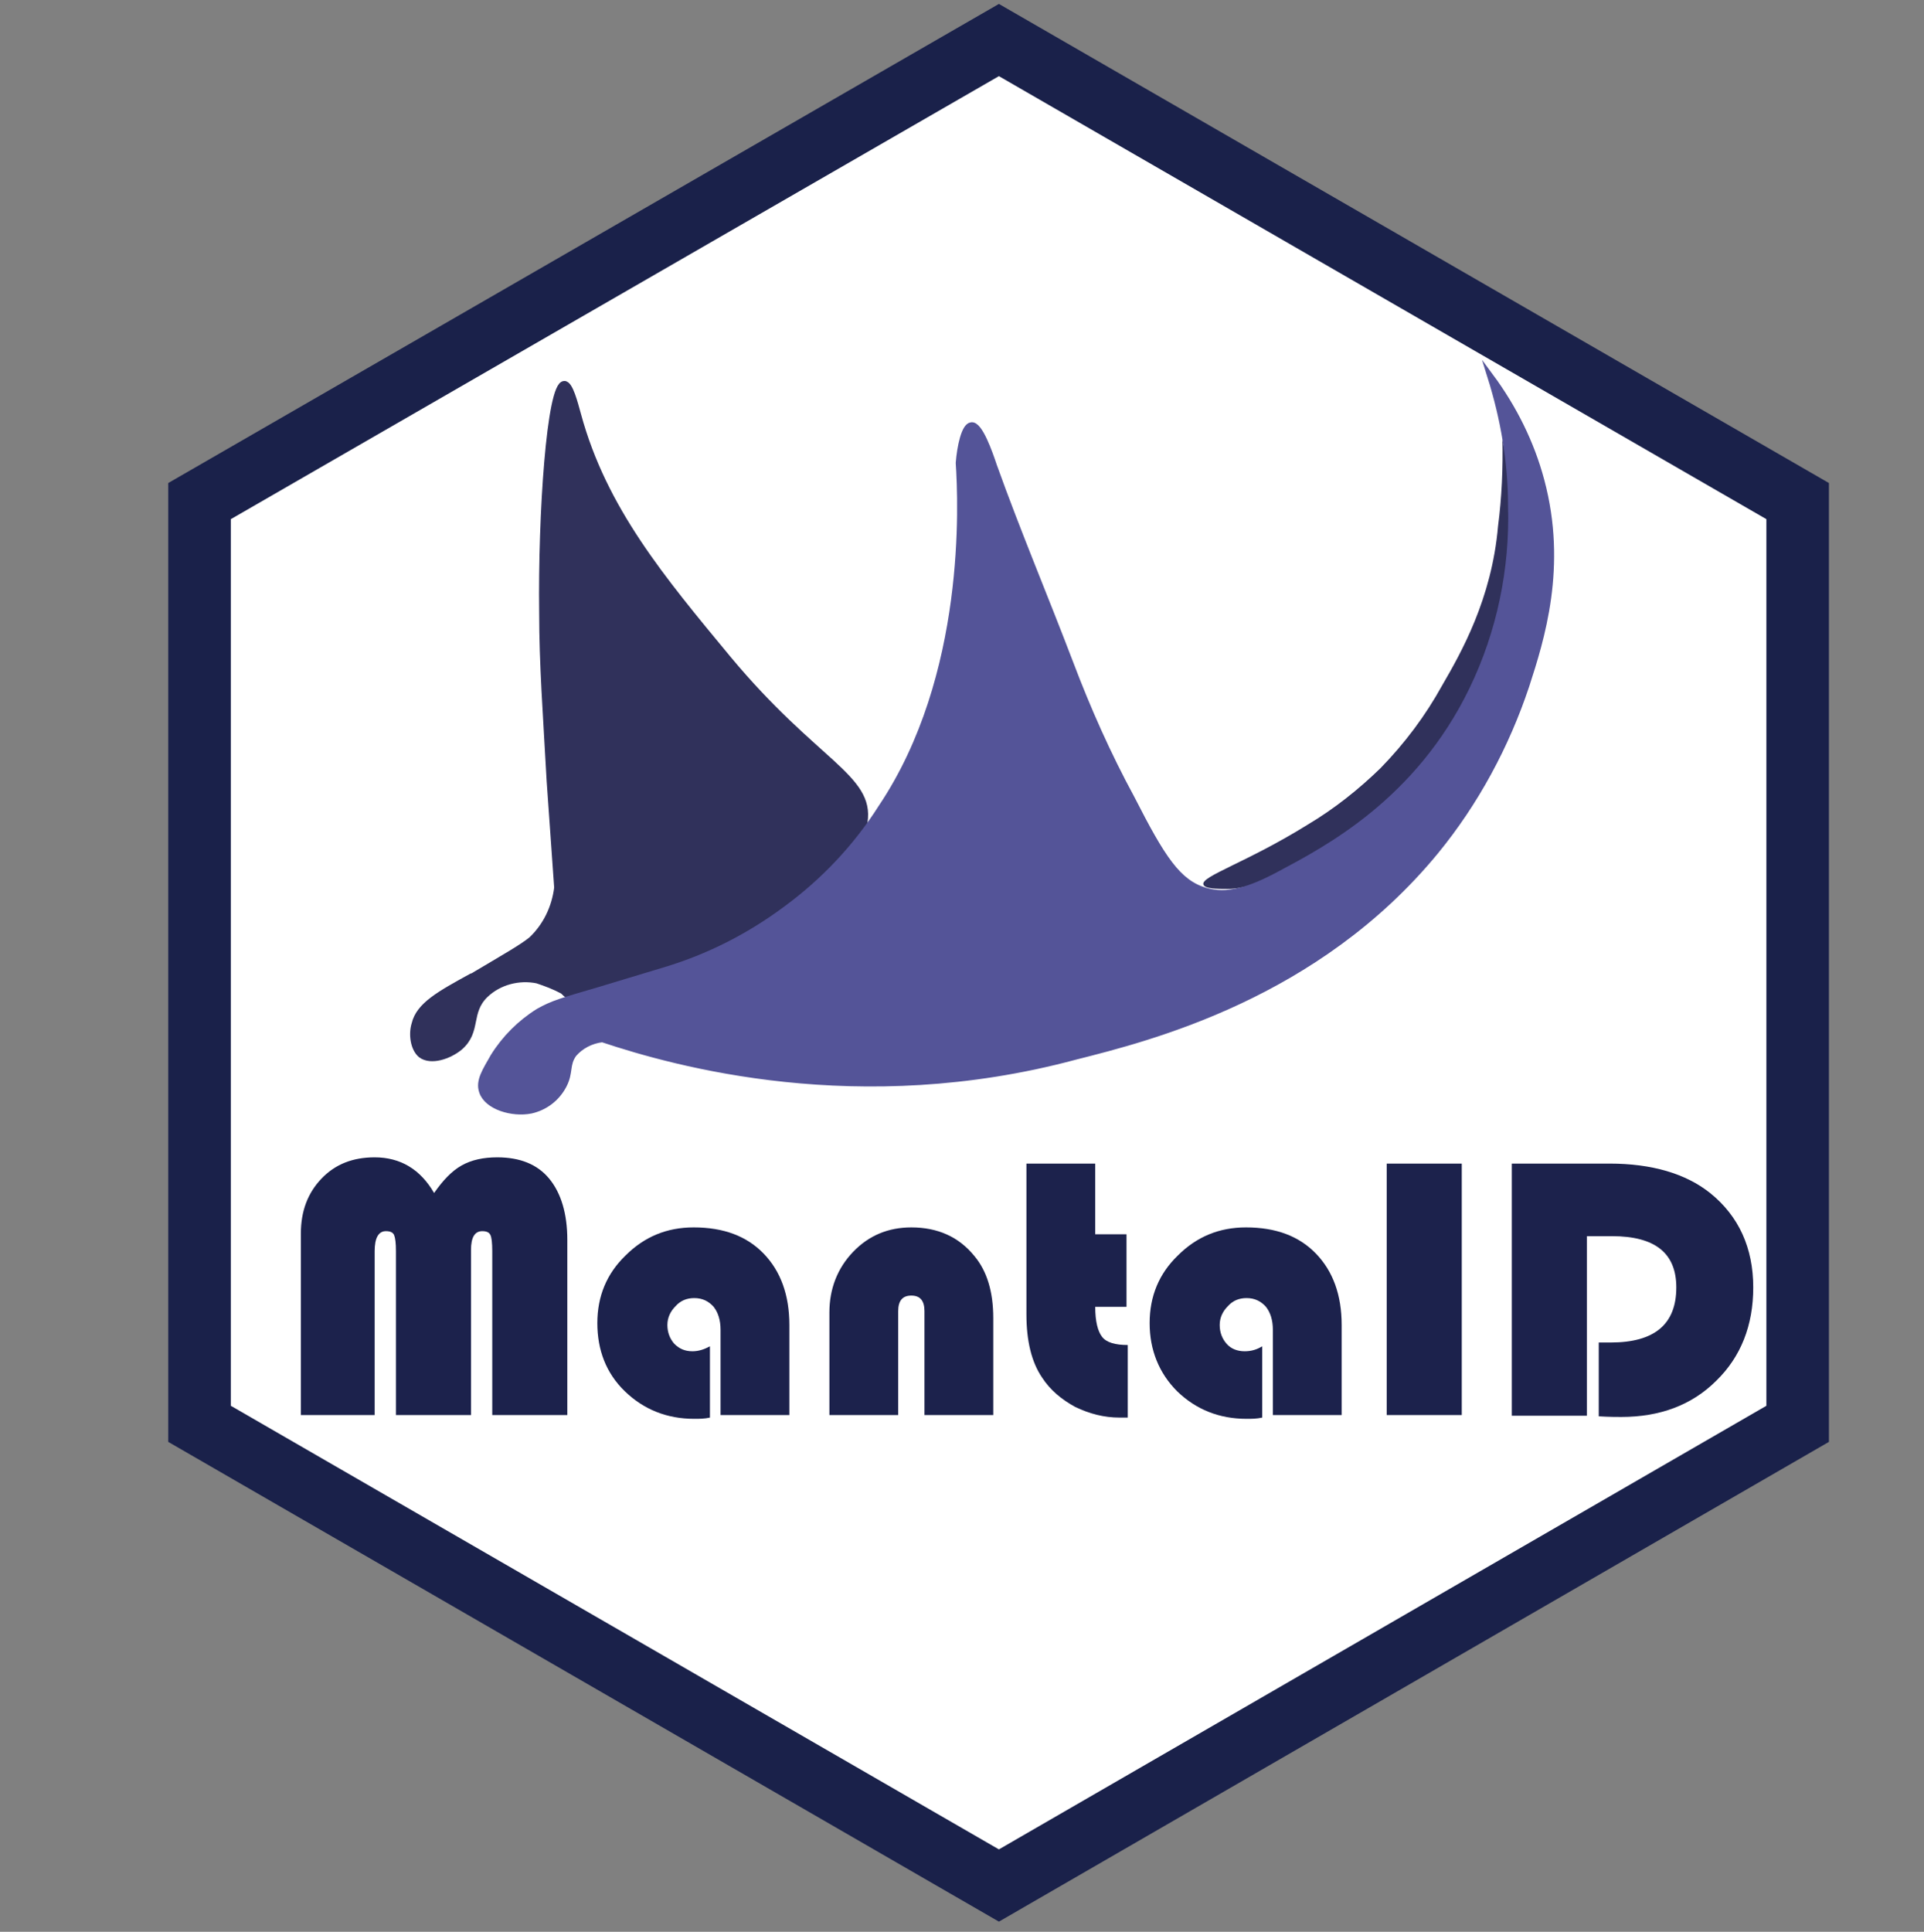 <?xml version="1.0" encoding="utf-8"?>
<!-- Generator: Adobe Illustrator 23.1.0, SVG Export Plug-In . SVG Version: 6.00 Build 0)  -->
<svg version="1.1" id="图层_1" xmlns="http://www.w3.org/2000/svg" xmlns:xlink="http://www.w3.org/1999/xlink" x="0px" y="0px"
	 viewBox="0 0 307.6 308.8" style="enable-background:new 0 0 307.6 308.8;" xml:space="preserve">
<rect x="0" y="0" width="307.6" height="308.8" fill="#808080" stroke="none"/>
<style type="text/css">
	.st0{fill:#FFFFFF;stroke:#1A214A;stroke-width:10;stroke-miterlimit:10;}
	.st1{fill:#30315B;}
	.st2{fill:#30315B;stroke:#30315B;stroke-miterlimit:10;}
	.st3{fill:#545498;stroke:#545498;stroke-miterlimit:10;}
	.st4{fill:#0A122D;}
	.st5{enable-background:new    ;}
	.st6{fill:#1C224C;}
</style>
<polygon class="st0" points="159.7,301.4 31.9,227.6 31.9,80.1 159.7,6.4 287.4,80.1 287.4,227.6 "/>
<g>
	<path class="st1" d="M192.4,141.4c0.2,0.7,2.3,0.7,3.8,0.7c1.1,0,3.4-0.1,8.5-2.4c2.4-1.1,4.1-2.1,4.4-2.2
		c4.1-2.3,8.1-5.1,11.7-8.2c7.2-6.1,12.8-13.9,16.3-22.8c1.3-3.4,2.4-7.1,3.3-10.6c1.7-8.5,1.6-17.3-0.2-25.7
		c0.1,4.6-0.1,9.3-0.7,13.9l0,0c-1,11.7-6,20.4-8.9,25.4c-2.7,4.9-6,9.3-9.9,13.3c-3.5,3.4-7.4,6.5-11.6,9
		C199.3,137.9,191.9,140.1,192.4,141.4z"/>
	<g>
		<path class="st2" d="M138.2,131.4c1.1-7.2-7.9-9.4-21.8-26.1c-10.6-12.8-19.9-23.9-24-39c-0.5-1.8-1.3-5-2.2-4.9
			c-2.3,0.1-3.7,20.9-3.5,36.5c0,8.3,0.6,16.1,1.2,27c0.5,7.1,0.9,12.9,1.2,17c-0.4,3.2-1.8,6.1-4.1,8.3c-1.6,1.3-4.3,2.8-9.5,5.9
			h-0.1c-5.1,2.8-8.4,4.6-9.1,7.6c-0.5,1.6-0.2,3.9,1,4.9c1.6,1.2,4.5,0.2,6.2-1.2c3-2.6,1.2-5.6,4.1-8.4c2.2-2.1,5.4-2.9,8.3-2.3
			c1.5,0.5,2.8,1,4.1,1.7c0.6,0.6,1.2,1.1,2.1,1.5c3.7,1.8,8.1,0.1,17.9-5.1c8.4-4.5,12.7-6.7,15.6-8.9
			C133.2,139.5,137.5,136.2,138.2,131.4z"/>
		<path class="st3" d="M158.9,74.5c3.8,10.6,8.2,21,12.2,31.5c2.8,7.4,6,14.6,9.8,21.6c4.9,9.6,7.4,13.5,11.8,14.8c3.4,1,7,0,12-2.7
			c7.3-3.9,22-11.5,30.7-29.5c4.4-9.1,6.5-19.2,6.2-29.3c0-7.1-1.2-14-3.3-20.7c3.7,5,6.5,10.6,8.1,16.6c3.7,13.8,0,25.4-2.4,32.8
			c-3.2,9.6-8.1,18.7-14.5,26.5c-19,23.1-45.7,29.8-57.6,32.8c-34.6,9.3-63.9,1.1-75.6-2.8c-1.8,0.2-3.5,1.1-4.6,2.4
			c-1.2,1.7-0.5,2.9-1.6,5s-3,3.5-5.2,4c-3,0.6-7-0.6-7.8-3c-0.6-1.7,0.5-3.3,1.8-5.6c1.8-2.9,4.3-5.4,7.2-7.2
			c2.3-1.3,3.8-1.7,9.6-3.4l10.6-3.2c7-2.1,13.5-5.4,19.4-9.8c6-4.4,11.2-9.9,15.2-16.2c14.1-21,12.8-48.9,12.4-55.1
			c0.2-2.6,0.9-5.9,2-6C156.6,67.8,158.2,72.4,158.9,74.5z"/>
		<path class="st4" d="M221.3,123.4"/>
	</g>
</g>
<g class="st5">
	<path class="st6" d="M48.1,226.2v-29c0-3.6,1.1-6.5,3.3-8.8s5-3.4,8.5-3.4c4.1,0,7.3,1.9,9.5,5.7c1.4-2,2.8-3.5,4.4-4.4
		s3.5-1.3,5.7-1.3c3.6,0,6.4,1.1,8.3,3.4c1.9,2.3,2.9,5.6,2.9,9.8v28h-12V200c0-1.3-0.1-2.2-0.3-2.6c-0.2-0.4-0.6-0.6-1.3-0.6
		c-1.2,0-1.8,1-1.8,3v26.4h-12V200c0-1.3-0.1-2.1-0.3-2.6c-0.2-0.4-0.6-0.6-1.3-0.6c-1.2,0-1.8,1.1-1.8,3.2v26.2L48.1,226.2
		L48.1,226.2z"/>
	<path class="st6" d="M113.5,215.2v11.4c-0.9,0.2-1.7,0.2-2.5,0.2c-4.4,0-8.1-1.5-11.1-4.4s-4.4-6.6-4.4-10.9
		c0-4.3,1.5-7.9,4.5-10.8c3-3,6.6-4.5,10.9-4.5c4.8,0,8.5,1.4,11.2,4.2s4.1,6.6,4.1,11.4v14.4h-11v-13.6c0-1.6-0.4-2.8-1.1-3.7
		c-0.8-0.9-1.8-1.4-3.1-1.4c-1.2,0-2.2,0.4-3,1.3c-0.8,0.8-1.3,1.8-1.3,3s0.4,2.2,1.1,3c0.8,0.8,1.7,1.2,2.9,1.2
		C111.7,216,112.6,215.7,113.5,215.2z"/>
	<path class="st6" d="M158.8,226.2h-11v-16.6c0-1.7-0.7-2.5-2.1-2.5c-1.4,0-2.1,0.8-2.1,2.5v16.6h-11v-16.4c0-3.8,1.3-7.1,3.8-9.7
		c2.5-2.6,5.6-3.9,9.3-3.9c4.2,0,7.6,1.5,10.1,4.6c2,2.4,3,5.7,3,9.9V226.2z"/>
	<path class="st6" d="M175.1,186v11.3h5v11.6h-5c0,2.3,0.4,3.9,1.1,4.8c0.7,0.9,2.1,1.3,4.1,1.3v11.6c-0.6,0-1,0-1.3,0
		c-2.5,0-4.8-0.6-7.1-1.7c-2.2-1.2-4-2.7-5.3-4.7c-1.7-2.5-2.5-5.9-2.5-10.1V186H175.1z"/>
	<path class="st6" d="M201.8,215.2v11.4c-0.9,0.2-1.7,0.2-2.5,0.2c-4.4,0-8.1-1.5-11.1-4.4c-2.9-2.9-4.4-6.6-4.4-10.9
		c0-4.3,1.5-7.9,4.5-10.8c3-3,6.6-4.5,10.9-4.5c4.8,0,8.5,1.4,11.2,4.2s4.1,6.6,4.1,11.4v14.4h-11v-13.6c0-1.6-0.4-2.8-1.1-3.7
		c-0.8-0.9-1.8-1.4-3.1-1.4c-1.2,0-2.2,0.4-3,1.3c-0.8,0.8-1.3,1.8-1.3,3s0.4,2.2,1.1,3s1.7,1.2,2.9,1.2
		C200.1,216,201,215.7,201.8,215.2z"/>
	<path class="st6" d="M233.7,186v40.2h-12V186H233.7z"/>
	<path class="st6" d="M253.7,197.6v28.7h-12V186h15.6c6.8,0,12.2,1.6,16.1,4.7c4.6,3.7,6.9,8.8,6.9,15.1c0,6.1-2,11.1-5.9,14.9
		c-3.9,3.9-9,5.8-15.2,5.8c-0.7,0-1.9,0-3.6-0.1v-11.8h1.9c7,0,10.5-2.9,10.5-8.8c0-5.5-3.4-8.2-10.3-8.2L253.7,197.6L253.7,197.6z"
		/>
</g>
</svg>
